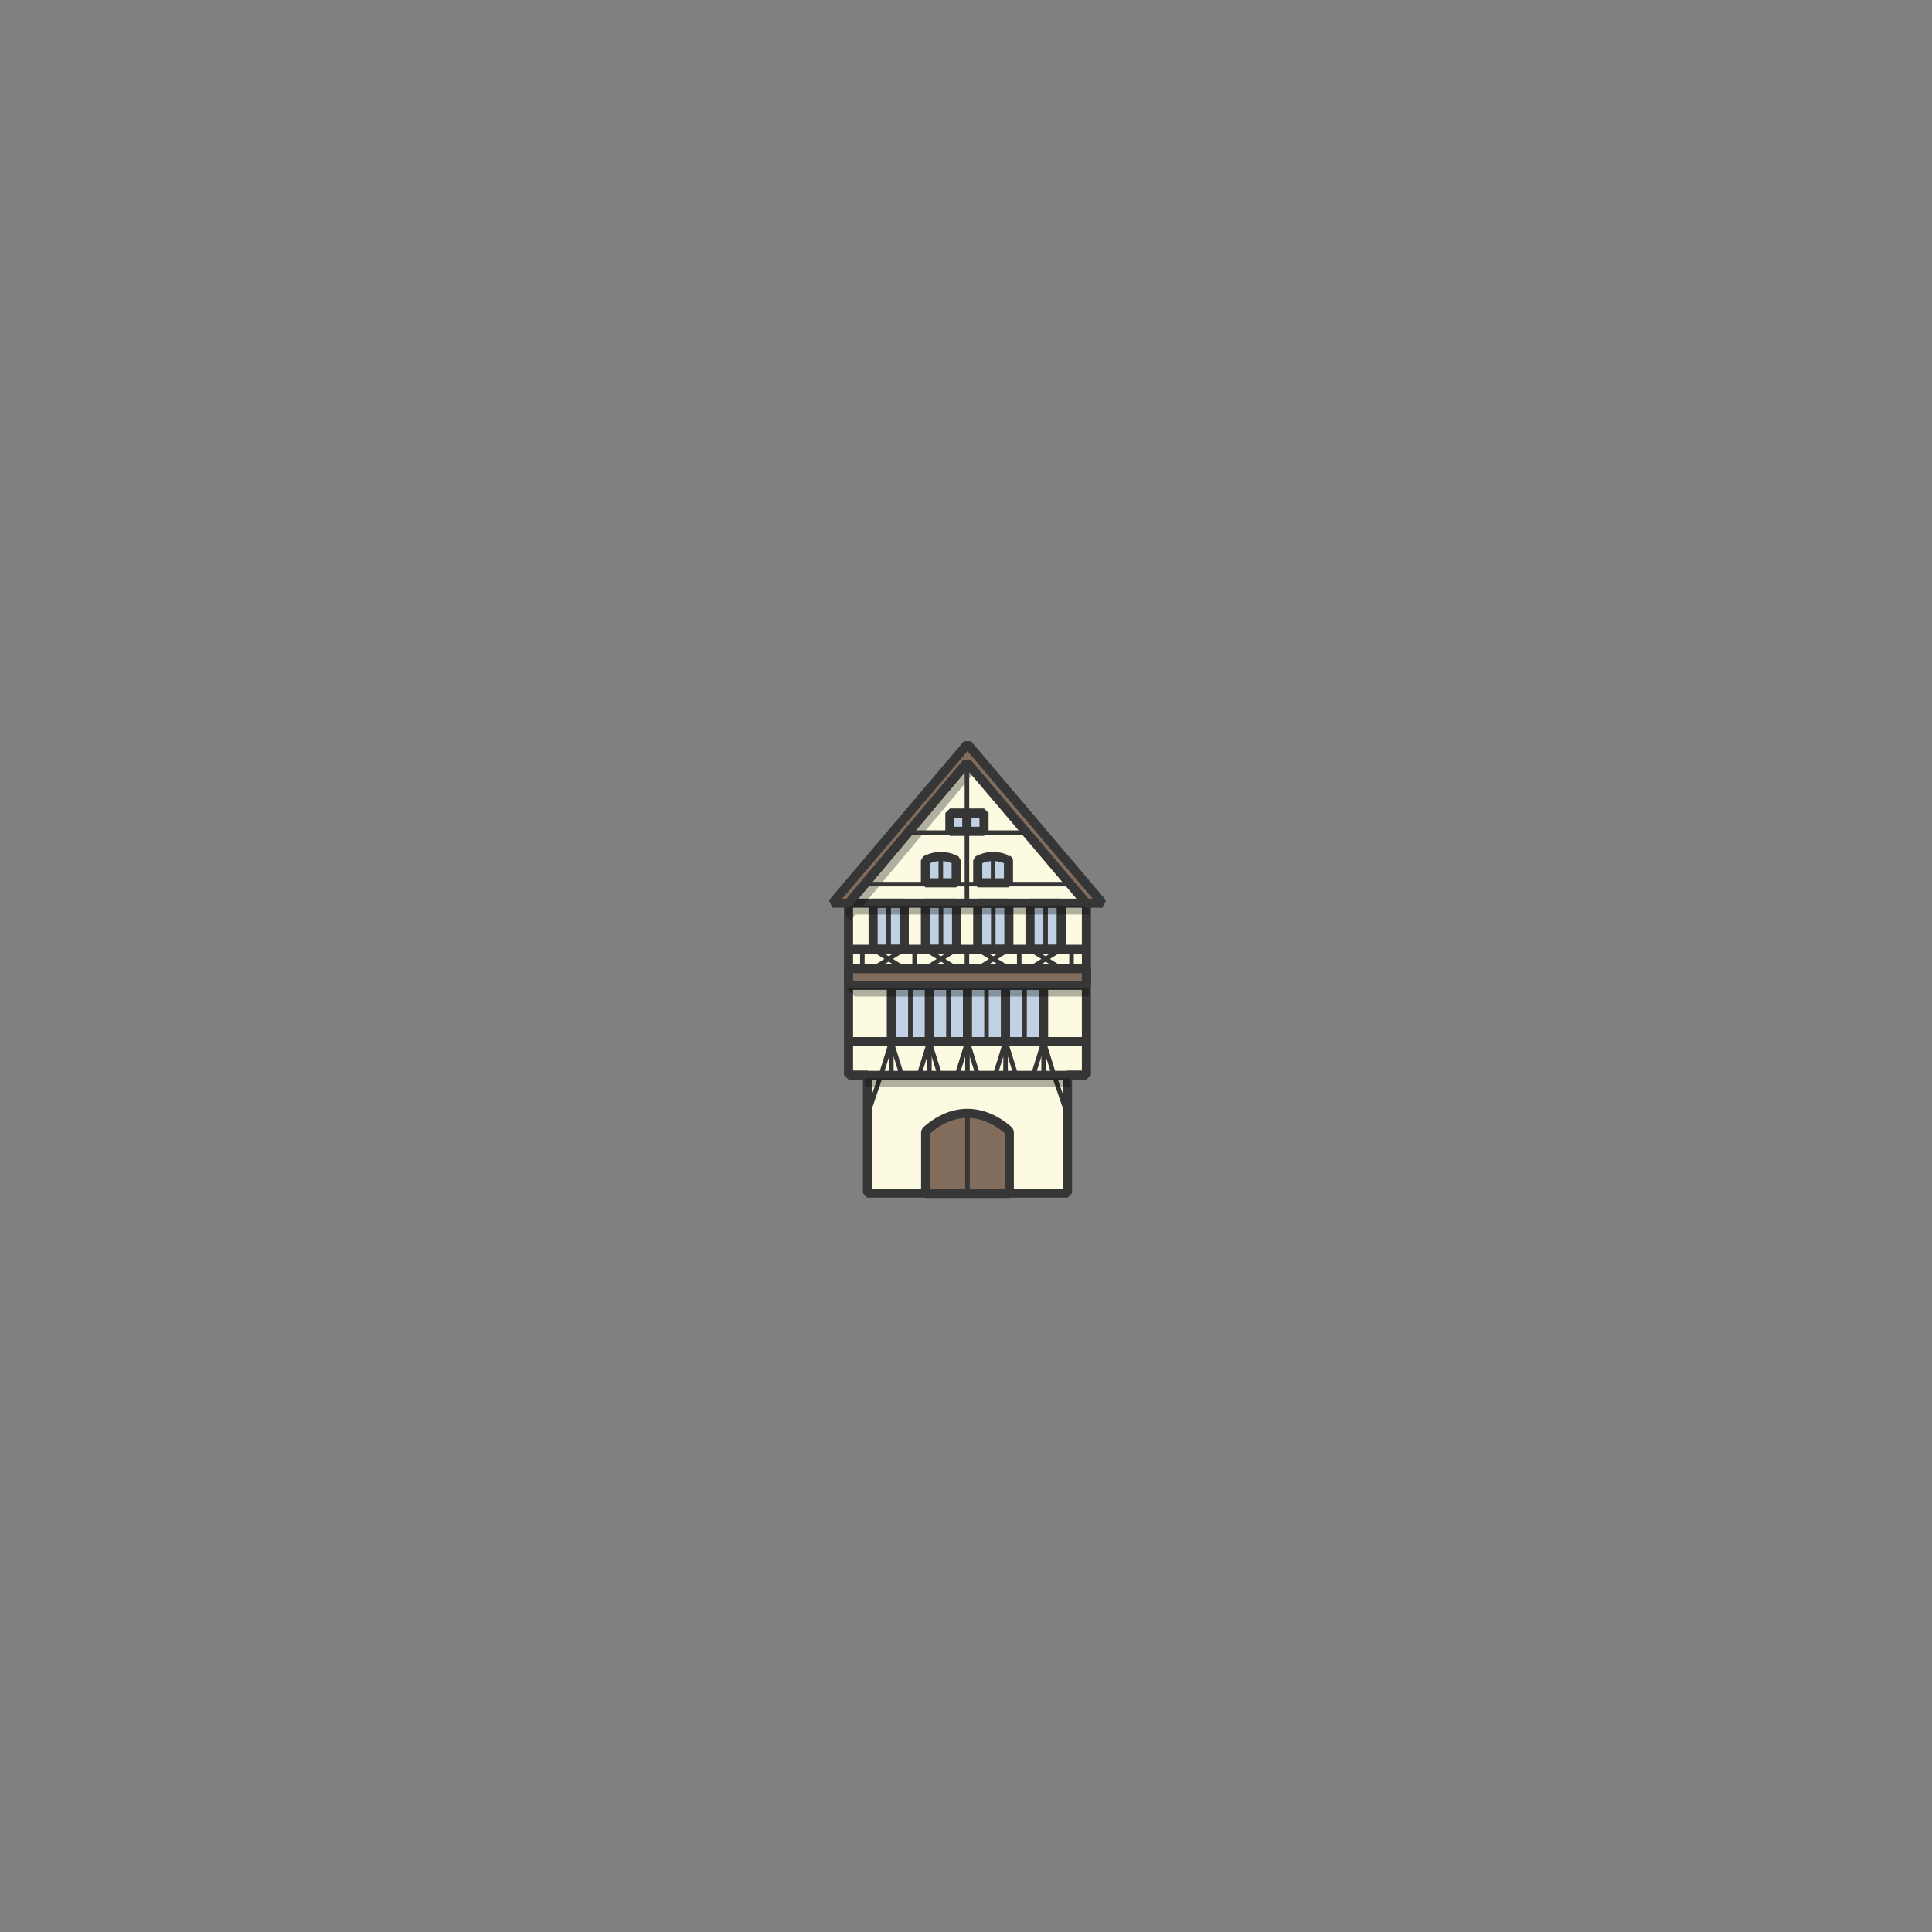 <?xml version="1.0" encoding="utf-8"?>
<!-- Generator: Adobe Illustrator 16.0.0, SVG Export Plug-In . SVG Version: 6.00 Build 0)  -->
<!DOCTYPE svg PUBLIC "-//W3C//DTD SVG 1.1//EN" "http://www.w3.org/Graphics/SVG/1.1/DTD/svg11.dtd">
<svg version="1.1" id="Layer_1" xmlns="http://www.w3.org/2000/svg" xmlns:xlink="http://www.w3.org/1999/xlink" x="0px" y="0px"
	 width="850.39px" height="850.39px" viewBox="0 0 850.39 850.39" enable-background="new 0 0 850.39 850.39" xml:space="preserve">
<rect x="0" y="0" width="850.39" height="850.39" fill="#808080" stroke="none"/>
<g>
	<polygon fill="#FCFAE1" stroke="#373636" stroke-width="4" stroke-linejoin="bevel" stroke-miterlimit="10" points="
		478.195,397.41 478.008,397.41 425.84,335.449 373.672,397.41 373.483,397.41 373.483,473.199 381.807,473.199 381.807,525.185 
		469.873,525.185 469.873,473.199 478.195,473.199 	"/>
	<g>
		
			<rect x="392.333" y="433.701" fill="#BFD1E2" stroke="#373636" stroke-width="4" stroke-linejoin="bevel" stroke-miterlimit="10" width="16.753" height="24.786"/>
		
			<line fill="none" stroke="#373636" stroke-width="2" stroke-linejoin="bevel" stroke-miterlimit="10" x1="400.71" y1="433.701" x2="400.71" y2="458.487"/>
	</g>
	<g>
		
			<rect x="409.086" y="433.701" fill="#BFD1E2" stroke="#373636" stroke-width="4" stroke-linejoin="bevel" stroke-miterlimit="10" width="16.753" height="24.786"/>
		
			<line fill="none" stroke="#373636" stroke-width="2" stroke-linejoin="bevel" stroke-miterlimit="10" x1="417.463" y1="433.701" x2="417.463" y2="458.487"/>
	</g>
	<g>
		
			<rect x="425.839" y="433.701" fill="#BFD1E2" stroke="#373636" stroke-width="4" stroke-linejoin="bevel" stroke-miterlimit="10" width="16.752" height="24.786"/>
		
			<line fill="none" stroke="#373636" stroke-width="2" stroke-linejoin="bevel" stroke-miterlimit="10" x1="434.217" y1="433.701" x2="434.217" y2="458.487"/>
	</g>
	<g>
		
			<rect x="442.592" y="433.701" fill="#BFD1E2" stroke="#373636" stroke-width="4" stroke-linejoin="bevel" stroke-miterlimit="10" width="16.754" height="24.786"/>
		
			<line fill="none" stroke="#373636" stroke-width="2" stroke-linejoin="bevel" stroke-miterlimit="10" x1="450.969" y1="433.701" x2="450.969" y2="458.487"/>
	</g>
	<g>
		
			<rect x="384.301" y="397.566" fill="#BFD1E2" stroke="#373636" stroke-width="4" stroke-linejoin="bevel" stroke-miterlimit="10" width="13.715" height="20.29"/>
		
			<line fill="none" stroke="#373636" stroke-width="2" stroke-linejoin="bevel" stroke-miterlimit="10" x1="391.159" y1="397.566" x2="391.159" y2="417.856"/>
	</g>
	<g>
		
			<rect x="407.325" y="397.566" fill="#BFD1E2" stroke="#373636" stroke-width="4" stroke-linejoin="bevel" stroke-miterlimit="10" width="13.714" height="20.29"/>
		
			<line fill="none" stroke="#373636" stroke-width="2" stroke-linejoin="bevel" stroke-miterlimit="10" x1="414.182" y1="397.566" x2="414.182" y2="417.856"/>
	</g>
	<g>
		
			<rect x="430.348" y="397.566" fill="#BFD1E2" stroke="#373636" stroke-width="4" stroke-linejoin="bevel" stroke-miterlimit="10" width="13.713" height="20.29"/>
		
			<line fill="none" stroke="#373636" stroke-width="2" stroke-linejoin="bevel" stroke-miterlimit="10" x1="437.205" y1="397.566" x2="437.205" y2="417.856"/>
	</g>
	<g>
		
			<rect x="453.371" y="397.566" fill="#BFD1E2" stroke="#373636" stroke-width="4" stroke-linejoin="bevel" stroke-miterlimit="10" width="13.715" height="20.29"/>
		
			<line fill="none" stroke="#373636" stroke-width="2" stroke-linejoin="bevel" stroke-miterlimit="10" x1="460.229" y1="397.566" x2="460.229" y2="417.856"/>
	</g>
	
		<line fill="none" stroke="#373636" stroke-width="4" stroke-linejoin="bevel" stroke-miterlimit="10" x1="381.807" y1="473.346" x2="469.873" y2="473.346"/>
	
		<line fill="none" stroke="#373636" stroke-width="4" stroke-linejoin="bevel" stroke-miterlimit="10" x1="373.483" y1="458.487" x2="478.195" y2="458.487"/>
	
		<rect x="373.483" y="426.365" fill="#826C5C" stroke="#373636" stroke-width="4" stroke-linejoin="bevel" stroke-miterlimit="10" width="104.712" height="7.336"/>
	
		<line fill="none" stroke="#373636" stroke-width="4" stroke-linejoin="bevel" stroke-miterlimit="10" x1="373.672" y1="397.557" x2="478.195" y2="397.557"/>
	
		<line fill="none" stroke="#373636" stroke-width="4" stroke-linejoin="bevel" stroke-miterlimit="10" x1="373.483" y1="417.856" x2="478.195" y2="417.856"/>
	<g>
		
			<line fill="none" stroke="#373636" stroke-width="2" stroke-linejoin="bevel" stroke-miterlimit="10" x1="392.333" y1="458.487" x2="392.333" y2="473.346"/>
		
			<line fill="none" stroke="#373636" stroke-width="2" stroke-linejoin="bevel" stroke-miterlimit="10" x1="392.333" y1="458.487" x2="387.708" y2="473.346"/>
		
			<line fill="none" stroke="#373636" stroke-width="2" stroke-linejoin="bevel" stroke-miterlimit="10" x1="392.333" y1="458.487" x2="396.958" y2="473.346"/>
	</g>
	<g>
		
			<line fill="none" stroke="#373636" stroke-width="2" stroke-linejoin="bevel" stroke-miterlimit="10" x1="409.086" y1="458.487" x2="409.086" y2="473.346"/>
		
			<line fill="none" stroke="#373636" stroke-width="2" stroke-linejoin="bevel" stroke-miterlimit="10" x1="409.086" y1="458.487" x2="404.461" y2="473.346"/>
		
			<line fill="none" stroke="#373636" stroke-width="2" stroke-linejoin="bevel" stroke-miterlimit="10" x1="409.086" y1="458.487" x2="413.711" y2="473.346"/>
	</g>
	<g>
		
			<line fill="none" stroke="#373636" stroke-width="2" stroke-linejoin="bevel" stroke-miterlimit="10" x1="425.839" y1="458.487" x2="425.839" y2="473.346"/>
		
			<line fill="none" stroke="#373636" stroke-width="2" stroke-linejoin="bevel" stroke-miterlimit="10" x1="425.839" y1="458.487" x2="421.214" y2="473.346"/>
		
			<line fill="none" stroke="#373636" stroke-width="2" stroke-linejoin="bevel" stroke-miterlimit="10" x1="425.839" y1="458.487" x2="430.465" y2="473.346"/>
	</g>
	<g>
		
			<line fill="none" stroke="#373636" stroke-width="2" stroke-linejoin="bevel" stroke-miterlimit="10" x1="442.594" y1="458.487" x2="442.594" y2="473.346"/>
		
			<line fill="none" stroke="#373636" stroke-width="2" stroke-linejoin="bevel" stroke-miterlimit="10" x1="442.594" y1="458.487" x2="437.967" y2="473.346"/>
		
			<line fill="none" stroke="#373636" stroke-width="2" stroke-linejoin="bevel" stroke-miterlimit="10" x1="442.592" y1="458.487" x2="447.217" y2="473.346"/>
	</g>
	<g>
		
			<line fill="none" stroke="#373636" stroke-width="2" stroke-linejoin="bevel" stroke-miterlimit="10" x1="459.346" y1="458.487" x2="459.346" y2="473.346"/>
		
			<line fill="none" stroke="#373636" stroke-width="2" stroke-linejoin="bevel" stroke-miterlimit="10" x1="459.346" y1="458.487" x2="454.721" y2="473.346"/>
		
			<line fill="none" stroke="#373636" stroke-width="2" stroke-linejoin="bevel" stroke-miterlimit="10" x1="459.346" y1="458.487" x2="463.971" y2="473.346"/>
	</g>
	<g>
		
			<line fill="none" stroke="#373636" stroke-width="2" stroke-linejoin="bevel" stroke-miterlimit="10" x1="402.576" y1="417.856" x2="402.576" y2="426.365"/>
		
			<line fill="none" stroke="#373636" stroke-width="2" stroke-linejoin="bevel" stroke-miterlimit="10" x1="379.571" y1="417.856" x2="379.571" y2="426.365"/>
		
			<line fill="none" stroke="#373636" stroke-width="2" stroke-linejoin="bevel" stroke-miterlimit="10" x1="398.016" y1="417.856" x2="384.301" y2="426.365"/>
		
			<line fill="none" stroke="#373636" stroke-width="2" stroke-linejoin="bevel" stroke-miterlimit="10" x1="384.301" y1="417.856" x2="398.016" y2="426.365"/>
	</g>
	<g>
		
			<line fill="none" stroke="#373636" stroke-width="2" stroke-linejoin="bevel" stroke-miterlimit="10" x1="425.6" y1="417.856" x2="425.6" y2="426.365"/>
		
			<line fill="none" stroke="#373636" stroke-width="2" stroke-linejoin="bevel" stroke-miterlimit="10" x1="421.039" y1="417.856" x2="407.325" y2="426.365"/>
		
			<line fill="none" stroke="#373636" stroke-width="2" stroke-linejoin="bevel" stroke-miterlimit="10" x1="407.325" y1="417.856" x2="421.039" y2="426.365"/>
	</g>
	<g>
		
			<line fill="none" stroke="#373636" stroke-width="2" stroke-linejoin="bevel" stroke-miterlimit="10" x1="448.623" y1="417.856" x2="448.623" y2="426.365"/>
		
			<line fill="none" stroke="#373636" stroke-width="2" stroke-linejoin="bevel" stroke-miterlimit="10" x1="444.061" y1="417.856" x2="430.348" y2="426.365"/>
		
			<line fill="none" stroke="#373636" stroke-width="2" stroke-linejoin="bevel" stroke-miterlimit="10" x1="430.348" y1="417.856" x2="444.061" y2="426.365"/>
	</g>
	<g>
		
			<line fill="none" stroke="#373636" stroke-width="2" stroke-linejoin="bevel" stroke-miterlimit="10" x1="471.645" y1="417.856" x2="471.645" y2="426.365"/>
		
			<line fill="none" stroke="#373636" stroke-width="2" stroke-linejoin="bevel" stroke-miterlimit="10" x1="467.086" y1="417.856" x2="453.371" y2="426.365"/>
		
			<line fill="none" stroke="#373636" stroke-width="2" stroke-linejoin="bevel" stroke-miterlimit="10" x1="453.371" y1="417.856" x2="467.086" y2="426.365"/>
	</g>
	
		<line fill="none" stroke="#373636" stroke-width="2" stroke-linejoin="bevel" stroke-miterlimit="10" x1="387.708" y1="473.346" x2="381.807" y2="490.766"/>
	
		<line fill="none" stroke="#373636" stroke-width="2" stroke-linejoin="bevel" stroke-miterlimit="10" x1="463.971" y1="473.346" x2="469.873" y2="490.766"/>
	<g opacity="0.3">
		<polygon points="429.588,331.266 372.274,399.304 372.274,402.846 374.417,405.043 429.357,339.382 		"/>
		<rect x="374.683" y="398.758" width="104.655" height="3.769"/>
		<rect x="380.689" y="474.516" width="90.229" height="3.768"/>
		<polygon points="479.338,438.641 376.249,438.641 372.349,434.873 479.338,434.873 		"/>
	</g>
	<polygon fill="#826C5C" stroke="#373636" stroke-width="4" stroke-linejoin="bevel" stroke-miterlimit="10" points="
		485.295,397.557 478.195,397.557 425.608,335.634 373.483,397.557 366.385,397.557 425.839,327.518 	"/>
	<g>
		<path fill="#826C5C" stroke="#373636" stroke-width="4" stroke-linejoin="bevel" stroke-miterlimit="10" d="M407.425,497.942
			v27.389h36.831v-27.389C444.256,497.942,427.188,480.179,407.425,497.942z"/>
		
			<line fill="none" stroke="#373636" stroke-width="2" stroke-linejoin="bevel" stroke-miterlimit="10" x1="425.84" y1="490.172" x2="425.84" y2="525.331"/>
	</g>
	<g>
		<path fill="#BFD1E2" stroke="#373636" stroke-width="4" stroke-linejoin="bevel" stroke-miterlimit="10" d="M407.331,378.707
			v9.896h13.531v-9.896C420.862,378.707,414.608,374.856,407.331,378.707z"/>
		
			<line fill="none" stroke="#373636" stroke-width="2" stroke-linejoin="bevel" stroke-miterlimit="10" x1="414.096" y1="376.997" x2="414.096" y2="388.604"/>
	</g>
	<g>
		<path fill="#BFD1E2" stroke="#373636" stroke-width="4" stroke-linejoin="bevel" stroke-miterlimit="10" d="M430.355,378.707
			v9.896h13.529v-9.896C443.885,378.707,437.631,374.856,430.355,378.707z"/>
		
			<line fill="none" stroke="#373636" stroke-width="2" stroke-linejoin="bevel" stroke-miterlimit="10" x1="437.121" y1="376.997" x2="437.121" y2="388.604"/>
	</g>
	<g>
		
			<rect x="418.096" y="357.877" fill="#BFD1E2" stroke="#373636" stroke-width="4" stroke-linejoin="bevel" stroke-miterlimit="10" width="7.512" height="8.055"/>
		
			<rect x="425.608" y="357.877" fill="#BFD1E2" stroke="#373636" stroke-width="4" stroke-linejoin="bevel" stroke-miterlimit="10" width="7.513" height="8.055"/>
	</g>
	
		<line fill="none" stroke="#373636" stroke-width="2" stroke-linejoin="bevel" stroke-miterlimit="10" x1="400.438" y1="366.516" x2="450.777" y2="366.516"/>
	
		<line fill="none" stroke="#373636" stroke-width="2" stroke-linejoin="bevel" stroke-miterlimit="10" x1="380.163" y1="389.188" x2="471.053" y2="389.188"/>
	
		<line fill="none" stroke="#373636" stroke-width="2" stroke-linejoin="bevel" stroke-miterlimit="10" x1="425.608" y1="335.634" x2="425.608" y2="397.557"/>
</g>
<g>
</g>
<g>
</g>
<g>
</g>
<g>
</g>
<g>
</g>
<g>
</g>
</svg>
